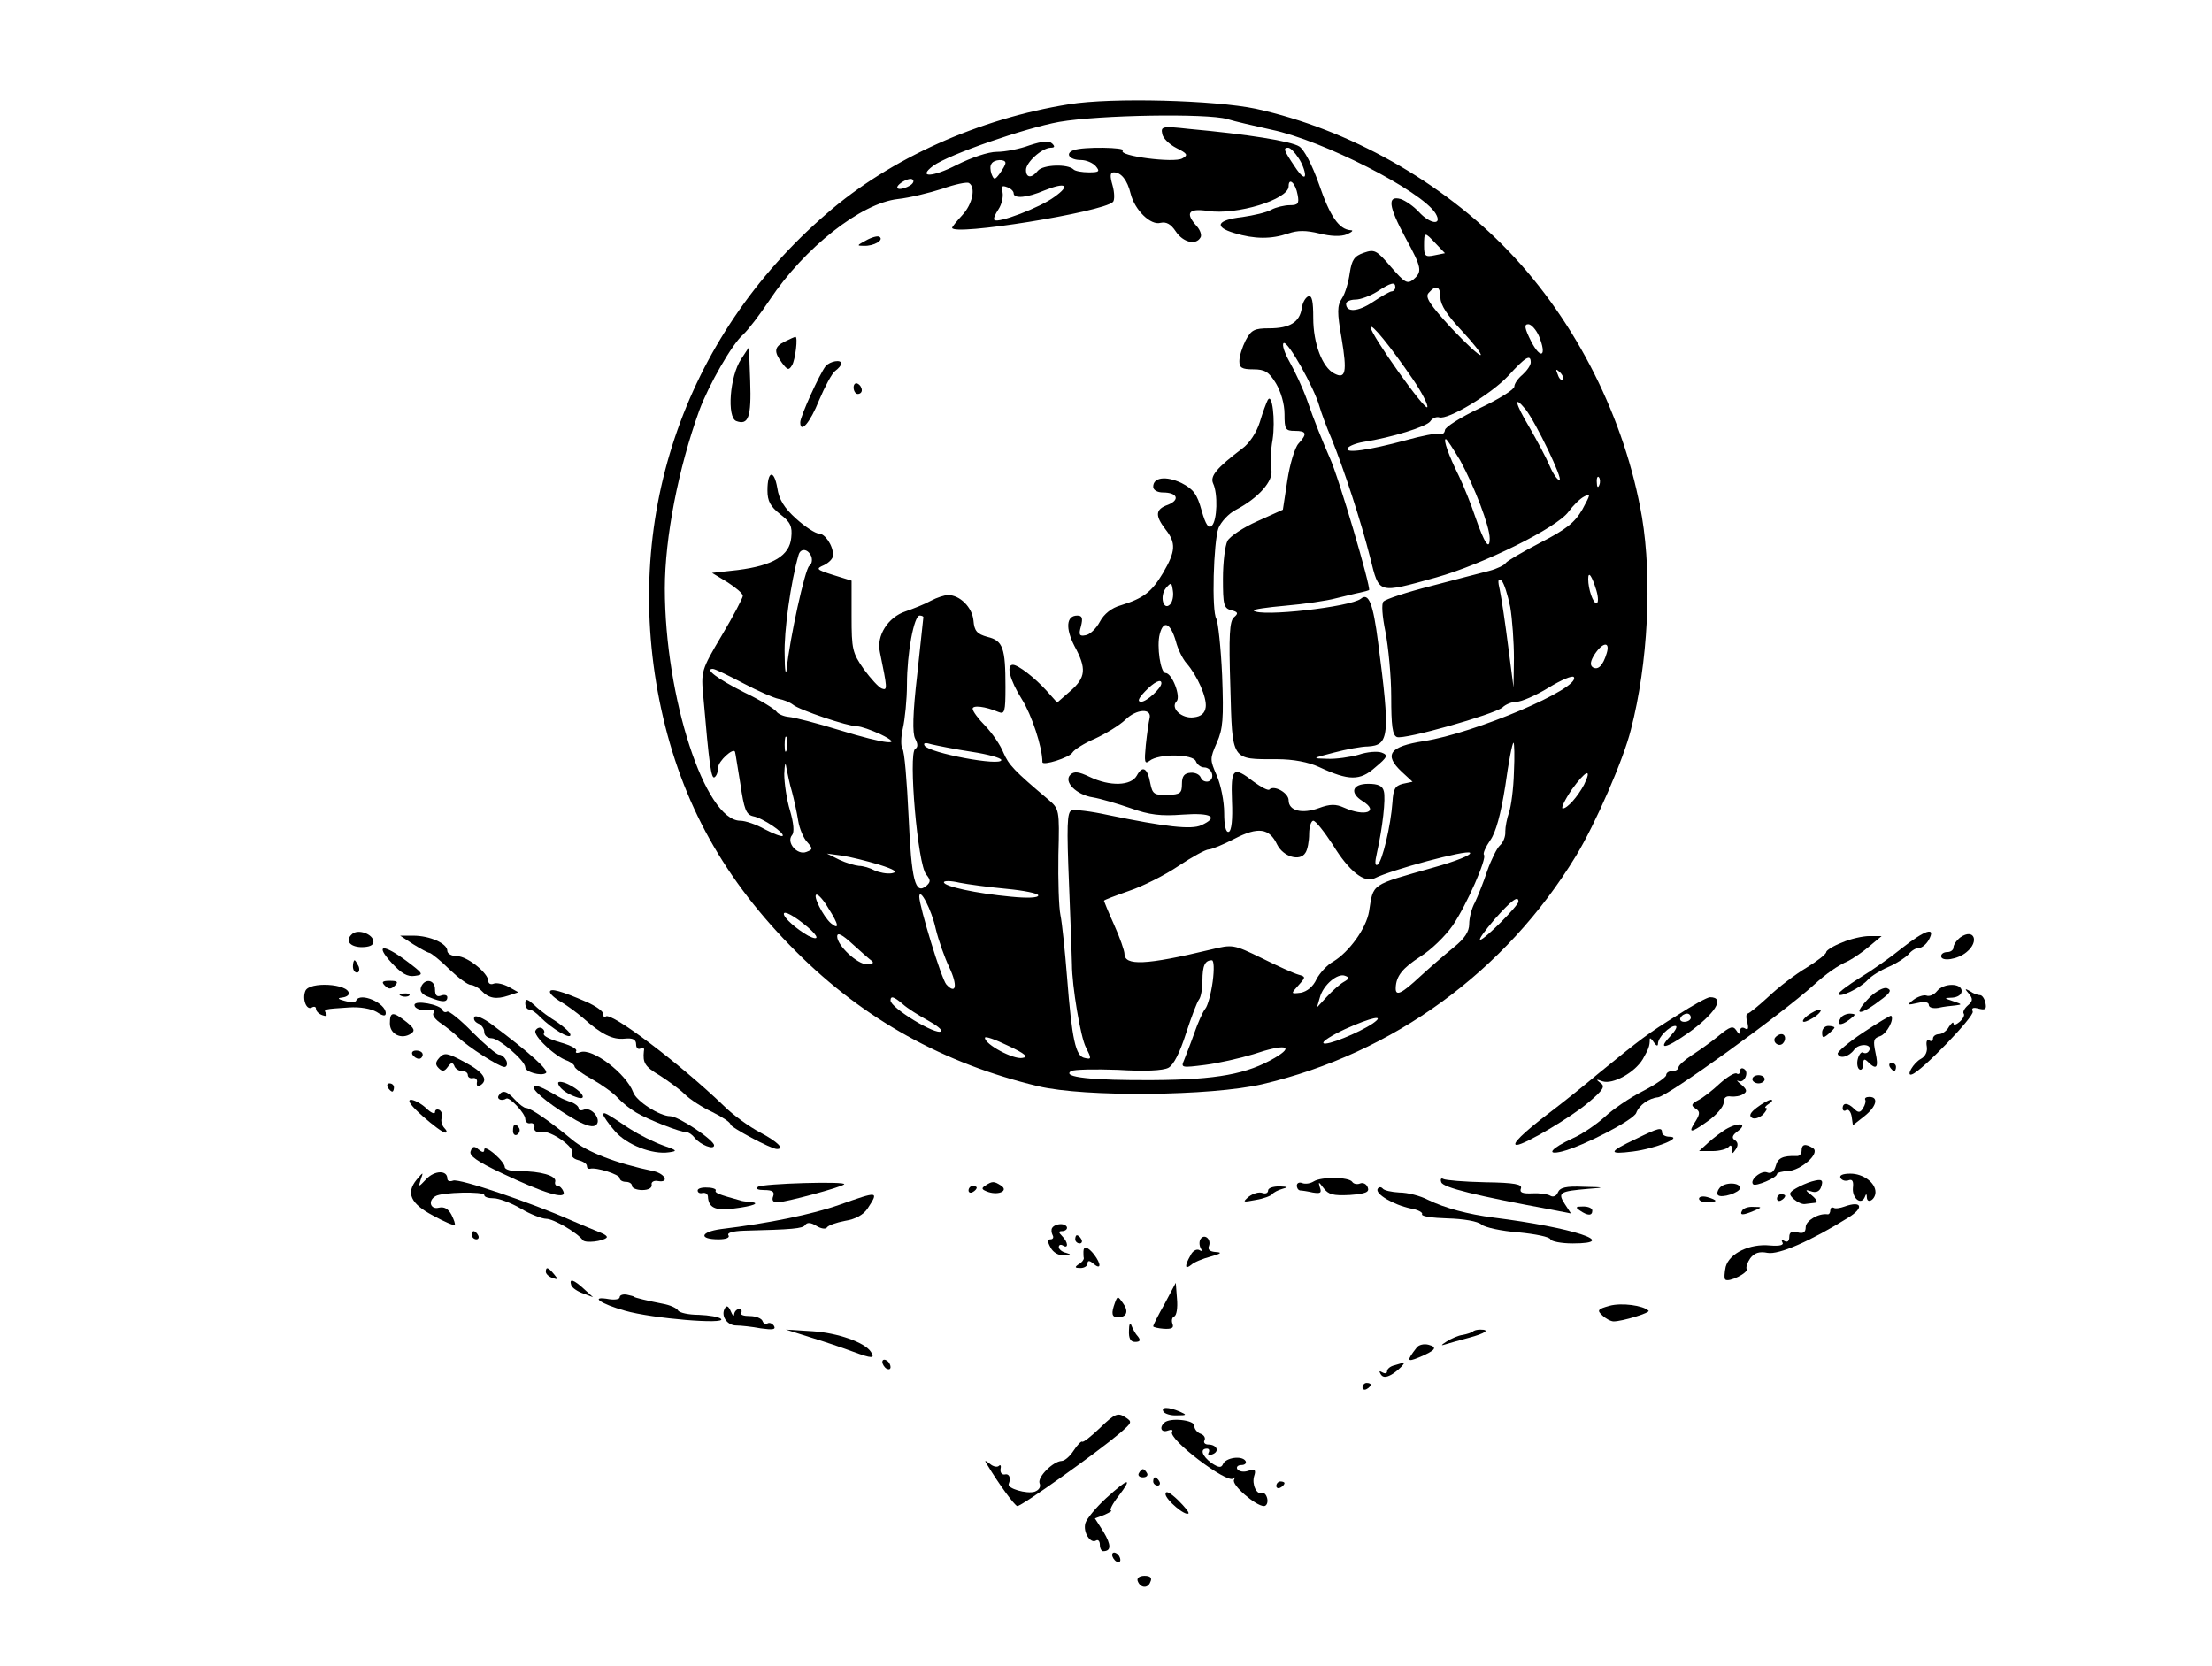 <?xml version="1.0" standalone="no"?>
<!DOCTYPE svg PUBLIC "-//W3C//DTD SVG 20010904//EN"
 "http://www.w3.org/TR/2001/REC-SVG-20010904/DTD/svg10.dtd">
<svg version="1.0" xmlns="http://www.w3.org/2000/svg"
 width="539pt" height="406pt" viewBox="0 0 539 406"
 preserveAspectRatio="xMidYMid meet">

<g transform="translate(0,406) scale(0.1,-0.1)"
fill="#000000" stroke="none">
<path d="M2605 3806 c-219 -35 -436 -132 -590 -266 -352 -303 -502 -753 -404
-1207 50 -230 154 -418 330 -593 164 -164 359 -272 589 -327 114 -27 421 -24
546 5 319 75 593 275 764 556 47 77 116 235 134 308 42 162 52 368 27 518 -41
239 -160 476 -325 648 -163 170 -389 297 -616 347 -100 21 -351 28 -455 11z
m385 -36 c19 -6 68 -17 108 -26 125 -26 366 -149 400 -204 18 -30 -13 -27 -41
4 -12 13 -32 27 -44 31 -33 9 -30 -17 12 -95 40 -73 41 -82 19 -101 -15 -12
-21 -8 -55 31 -35 41 -40 43 -66 34 -23 -8 -29 -17 -34 -49 -3 -22 -11 -50
-19 -62 -12 -18 -12 -34 -1 -97 14 -83 10 -101 -18 -86 -29 15 -51 73 -51 135
0 41 -3 56 -12 53 -7 -3 -14 -15 -16 -29 -5 -34 -29 -49 -79 -49 -37 0 -44 -4
-58 -30 -8 -16 -15 -38 -15 -50 0 -16 6 -20 34 -20 28 0 38 -6 55 -34 12 -20
21 -50 21 -75 0 -37 2 -41 25 -41 29 0 31 -7 9 -31 -9 -10 -21 -50 -27 -89
l-11 -72 -62 -28 c-34 -15 -67 -37 -73 -48 -6 -12 -11 -53 -11 -92 0 -64 2
-72 20 -77 17 -4 18 -8 7 -17 -11 -9 -13 -45 -9 -169 5 -183 1 -177 114 -177
39 0 76 -7 102 -19 73 -34 100 -34 137 -1 30 25 32 30 16 36 -10 4 -36 2 -56
-5 -21 -6 -56 -11 -77 -10 -38 1 -38 1 16 15 30 8 68 15 83 15 52 3 55 25 25
254 -12 94 -23 122 -42 106 -25 -20 -245 -45 -261 -29 -3 3 32 8 77 12 46 4
101 12 123 18 22 5 48 12 59 14 10 2 20 5 22 6 5 6 -74 276 -96 323 -17 39
-38 90 -55 140 -10 28 -29 69 -42 92 -13 23 -20 44 -15 47 10 6 74 -108 87
-154 4 -14 17 -50 30 -80 30 -74 71 -199 94 -290 22 -88 17 -87 161 -47 114
32 294 121 322 160 11 15 28 32 38 37 17 9 16 6 -4 -31 -19 -33 -40 -49 -102
-81 -44 -23 -82 -45 -85 -50 -3 -5 -21 -14 -40 -19 -19 -5 -82 -21 -142 -37
-59 -15 -111 -32 -116 -38 -5 -5 -3 -35 5 -74 7 -36 14 -107 14 -158 0 -70 3
-94 14 -98 18 -7 236 55 257 72 8 8 24 14 35 14 11 0 46 15 77 34 31 19 59 31
62 26 17 -27 -242 -137 -366 -156 -83 -13 -98 -33 -53 -75 l26 -24 -24 -5
c-19 -5 -23 -13 -25 -45 -4 -57 -25 -145 -36 -152 -7 -4 -7 6 -2 28 14 62 22
133 17 151 -3 13 -14 18 -38 18 -39 0 -46 -22 -14 -42 42 -26 6 -39 -45 -16
-20 9 -34 9 -61 -1 -41 -15 -74 -7 -74 19 0 18 -36 38 -47 26 -3 -3 -20 6 -38
19 -50 39 -56 34 -53 -47 2 -44 -1 -73 -8 -75 -7 -2 -11 15 -11 46 0 28 -8 68
-18 91 -17 39 -17 41 0 80 15 34 17 58 13 164 -3 68 -10 130 -14 138 -12 18
-7 188 5 221 6 15 25 36 43 45 55 29 91 70 86 97 -3 13 -2 47 3 74 7 47 -1
116 -12 96 -3 -6 -12 -29 -19 -53 -8 -26 -26 -53 -43 -65 -62 -47 -79 -67 -71
-85 12 -25 10 -90 -3 -103 -8 -8 -15 2 -25 37 -11 40 -20 52 -49 67 -38 18
-69 14 -69 -9 0 -8 10 -14 24 -14 35 0 42 -18 12 -30 -31 -11 -32 -26 -6 -60
26 -33 25 -53 -6 -106 -28 -47 -48 -62 -103 -79 -22 -6 -41 -21 -51 -40 -9
-17 -25 -32 -35 -33 -15 -3 -17 1 -11 22 5 20 3 26 -9 26 -27 0 -29 -31 -7
-74 30 -55 28 -77 -10 -110 l-32 -28 -26 29 c-28 31 -69 63 -82 63 -17 0 -7
-38 22 -84 24 -38 50 -117 50 -153 0 -10 66 11 73 23 4 7 29 23 55 34 26 12
59 32 74 46 27 27 66 29 59 3 -2 -8 -6 -36 -9 -64 -4 -42 -3 -48 9 -39 22 18
106 17 113 -1 3 -8 12 -15 20 -15 19 0 28 -27 11 -34 -7 -2 -16 1 -19 9 -3 8
-14 13 -25 12 -15 -1 -21 -8 -21 -27 0 -23 -4 -26 -35 -27 -32 -1 -37 2 -42
28 -7 38 -19 45 -33 19 -14 -25 -65 -27 -115 -3 -27 13 -38 14 -47 5 -17 -17
15 -49 55 -55 18 -3 59 -15 91 -26 47 -17 75 -20 128 -16 70 5 89 -6 45 -26
-24 -11 -87 -4 -227 25 -41 9 -81 14 -89 11 -11 -4 -12 -37 -6 -183 4 -97 7
-184 7 -192 0 -52 21 -178 34 -202 14 -28 14 -30 -3 -26 -22 4 -31 44 -43 198
-5 63 -12 131 -16 150 -4 19 -6 85 -5 147 3 111 2 112 -25 135 -83 70 -96 84
-109 114 -7 18 -27 47 -44 65 -17 17 -31 36 -31 42 0 9 30 6 63 -8 15 -6 17 0
17 61 0 95 -6 113 -44 122 -25 7 -32 14 -34 40 -3 32 -33 62 -62 62 -8 0 -27
-6 -42 -14 -14 -8 -42 -19 -62 -26 -42 -14 -71 -59 -62 -99 18 -88 19 -94 5
-89 -8 3 -27 24 -44 47 -28 40 -30 49 -30 129 l0 87 -45 14 c-41 13 -43 15
-22 24 12 6 22 16 22 24 0 24 -20 53 -35 53 -8 0 -33 16 -55 36 -29 26 -42 47
-46 75 -8 46 -24 42 -24 -6 0 -26 7 -39 31 -58 25 -19 30 -30 27 -57 -4 -44
-44 -68 -130 -79 l-63 -7 38 -23 c20 -13 37 -27 37 -33 0 -5 -23 -49 -51 -96
-51 -86 -51 -88 -45 -152 14 -163 19 -199 27 -194 5 3 9 14 9 24 0 15 37 49
41 38 1 -2 6 -37 13 -78 9 -62 14 -75 31 -79 23 -4 78 -41 72 -48 -3 -2 -22 5
-43 16 -21 12 -48 21 -60 21 -86 0 -184 302 -184 566 0 124 33 293 84 434 23
62 80 162 107 185 12 11 41 49 65 85 84 126 222 235 312 245 28 3 77 15 108
25 31 11 60 17 65 14 17 -10 9 -51 -16 -78 -14 -15 -25 -29 -25 -31 0 -21 367
38 392 63 4 4 4 22 -1 40 -7 24 -6 32 3 32 18 0 33 -19 41 -52 10 -40 49 -78
73 -71 14 3 25 -3 37 -21 18 -27 49 -34 60 -15 4 5 0 18 -9 28 -29 32 -20 44
27 37 70 -11 197 28 197 60 0 23 17 8 22 -21 4 -21 1 -25 -19 -25 -13 0 -34
-5 -45 -11 -12 -7 -44 -14 -71 -18 -62 -7 -70 -24 -19 -39 49 -15 90 -15 131
-1 23 8 43 8 76 0 28 -7 52 -8 67 -2 13 6 17 10 9 10 -28 2 -50 33 -77 112
-17 48 -36 84 -48 92 -20 13 -127 30 -270 43 -63 7 -68 6 -64 -12 1 -10 17
-26 35 -35 26 -13 29 -17 14 -25 -19 -12 -158 6 -145 19 9 8 -97 10 -120 1
-22 -8 -10 -24 18 -24 13 0 29 -7 36 -15 11 -13 8 -15 -17 -15 -16 0 -33 3
-37 7 -14 14 -74 12 -87 -3 -15 -19 -29 -18 -29 2 0 18 38 53 60 54 10 0 11 3
4 10 -8 8 -24 6 -55 -4 -24 -9 -60 -16 -80 -16 -21 0 -62 -14 -98 -32 -58 -30
-97 -32 -57 -2 39 28 224 92 307 107 99 17 359 21 409 7z m174 -95 c9 -13 16
-32 16 -41 0 -10 -10 -3 -25 20 -27 40 -29 46 -16 46 5 0 16 -11 25 -25z
m-714 -12 c0 -5 -7 -16 -14 -26 -12 -16 -14 -16 -20 -1 -3 9 -4 20 0 25 6 11
34 12 34 2z m-231 -54 c-24 -15 -45 -11 -24 5 11 8 24 12 28 9 5 -3 3 -9 -4
-14z m251 -20 c0 -14 33 -11 75 7 52 21 65 13 24 -16 -35 -26 -138 -65 -146
-56 -3 3 2 14 10 26 8 12 12 30 10 41 -4 15 -2 18 11 13 9 -3 16 -10 16 -15z
m1029 -123 l22 -23 -25 -5 c-23 -5 -26 -2 -26 23 0 35 1 35 29 5z m-99 -106
c0 -5 -4 -10 -9 -10 -4 0 -25 -12 -46 -26 -36 -24 -65 -26 -65 -4 0 5 10 10
23 10 12 0 36 9 52 19 35 23 45 25 45 11z m110 -26 c0 -17 17 -43 52 -80 28
-30 49 -57 46 -59 -3 -3 -35 27 -72 66 -52 57 -64 75 -55 85 18 21 29 17 29
-12z m-68 -197 c22 -32 38 -63 36 -69 -4 -12 -138 177 -138 194 0 13 48 -46
102 -125z m308 104 c20 -49 5 -59 -19 -13 -16 32 -18 42 -7 42 7 0 19 -13 26
-29z m-20 -64 c0 -7 -9 -20 -20 -30 -11 -9 -20 -22 -20 -29 0 -7 -38 -31 -85
-53 -46 -22 -84 -46 -84 -53 -1 -8 -7 -12 -13 -9 -7 2 -44 -5 -83 -16 -89 -24
-150 -33 -141 -19 3 5 20 12 38 15 70 11 153 37 163 50 5 8 15 12 22 10 21 -7
127 57 168 101 42 46 55 54 55 33z m78 -42 c-3 -3 -9 2 -12 12 -6 14 -5 15 5
6 7 -7 10 -15 7 -18z m-91 -72 c26 -33 93 -173 83 -173 -5 0 -16 16 -24 35 -8
19 -31 62 -50 95 -34 57 -39 79 -9 43z m-159 -125 c35 -64 72 -161 72 -190 0
-31 -13 -12 -35 52 -10 30 -28 75 -40 100 -25 50 -39 90 -32 90 3 0 18 -24 35
-52z m339 -60 c-3 -8 -6 -5 -6 6 -1 11 2 17 5 13 3 -3 4 -12 1 -19z m-1920
-174 c3 -9 1 -19 -5 -23 -10 -6 -48 -178 -55 -251 -2 -19 -5 -4 -5 35 -2 56
15 178 34 243 5 17 23 15 31 -4z m1913 -83 c5 -17 5 -31 0 -31 -8 0 -20 34
-20 59 0 21 9 8 20 -28z m-210 -40 c5 -30 9 -86 9 -125 l-1 -71 -13 100 c-7
55 -16 116 -20 135 -6 26 -5 32 4 25 6 -6 15 -35 21 -64z m-829 6 c-16 -16
-26 20 -10 40 13 15 14 14 17 -7 2 -12 -1 -27 -7 -33z m-601 -31 c0 -2 -7 -65
-15 -140 -11 -95 -12 -143 -5 -156 7 -13 7 -21 0 -25 -17 -11 6 -283 27 -306
11 -14 11 -18 0 -28 -27 -22 -36 13 -43 169 -4 85 -10 160 -15 165 -4 6 -4 29
1 50 5 22 10 70 10 107 0 76 17 168 31 168 5 0 9 -2 9 -4z m615 -58 c5 -20 17
-44 26 -54 27 -31 50 -84 47 -107 -2 -15 -11 -23 -29 -25 -30 -4 -58 23 -42
39 11 11 -11 69 -27 69 -12 0 -22 65 -14 95 9 35 26 27 39 -17z m1050 -30 c-9
-30 -21 -42 -34 -34 -7 5 -6 15 5 32 20 30 38 31 29 2z m-2104 -73 c36 -19 75
-36 86 -38 12 -2 27 -8 35 -14 15 -13 134 -53 157 -53 9 0 34 -9 56 -19 62
-30 14 -25 -100 10 -55 17 -110 31 -123 32 -12 1 -26 7 -30 13 -4 6 -39 28
-79 47 -65 33 -97 57 -76 57 5 0 38 -16 74 -35z m1019 0 c0 -12 -36 -45 -49
-45 -10 0 -8 7 9 25 22 23 40 32 40 20z m-913 -162 c-3 -10 -5 -4 -5 12 0 17
2 24 5 18 2 -7 2 -21 0 -30z m451 -5 c39 -6 72 -15 72 -20 0 -16 -176 17 -187
35 -4 7 2 8 18 3 13 -3 57 -12 97 -18z m1321 -50 c-1 -40 -7 -84 -12 -98 -5
-14 -9 -35 -9 -46 1 -12 -5 -27 -13 -34 -7 -6 -21 -34 -31 -62 -9 -28 -23 -62
-30 -77 -8 -14 -14 -38 -14 -53 0 -18 -11 -35 -37 -56 -21 -17 -58 -49 -82
-71 -46 -43 -61 -50 -60 -28 1 29 17 48 60 76 26 16 61 50 79 76 34 50 84 164
76 172 -3 3 4 19 15 35 14 19 26 64 37 133 8 58 17 105 20 105 2 0 3 -33 1
-72z m-1759 -48 c5 -19 12 -51 15 -70 3 -19 13 -43 22 -52 14 -16 14 -18 -2
-24 -22 -9 -50 23 -35 41 6 7 4 29 -5 60 -8 26 -14 67 -14 89 1 24 3 31 5 16
3 -14 8 -41 14 -60z m1930 18 c-16 -30 -41 -58 -52 -58 -5 0 5 21 22 46 33 46
51 55 30 12z m-612 -147 c39 -64 77 -94 102 -81 39 20 224 70 232 62 5 -5 -35
-21 -89 -36 -155 -44 -146 -38 -157 -107 -7 -42 -49 -99 -87 -122 -15 -8 -33
-28 -41 -43 -8 -18 -23 -30 -38 -33 -25 -3 -25 -3 -6 18 18 20 18 21 0 26 -11
3 -51 21 -89 40 -70 34 -71 34 -125 21 -158 -38 -210 -40 -210 -10 0 7 -11 39
-25 70 -14 31 -25 58 -25 59 0 2 27 12 61 24 33 11 87 38 121 61 33 22 66 40
73 40 7 0 36 12 63 26 58 30 85 26 104 -14 15 -30 56 -42 69 -20 5 7 9 28 9
46 0 17 5 32 10 32 6 0 27 -27 48 -59z m-1106 -48 c38 -12 47 -18 31 -21 -12
-2 -31 2 -42 7 -11 6 -28 11 -38 11 -10 1 -31 7 -48 15 l-30 15 37 -5 c20 -3
60 -13 90 -22z m311 -59 c42 -4 77 -11 77 -16 0 -6 -27 -7 -67 -3 -85 8 -163
25 -163 35 0 4 17 4 38 -1 20 -4 72 -11 115 -15z m-434 -48 c25 -39 27 -53 6
-36 -19 16 -46 70 -35 70 5 0 18 -15 29 -34z m261 -49 c7 -29 22 -71 33 -94
21 -44 17 -68 -7 -42 -12 13 -66 191 -66 214 1 24 30 -32 40 -78z m1420 66 c0
-10 -83 -93 -93 -93 -5 0 11 22 35 50 41 46 58 59 58 43z m-1732 -62 c28 -24
29 -35 1 -21 -28 16 -59 43 -59 53 0 9 26 -5 58 -32z m157 -83 c5 -5 0 -8 -12
-8 -24 0 -73 46 -73 68 0 11 12 5 38 -19 20 -18 41 -37 47 -41z m830 -50 c-4
-29 -12 -59 -18 -66 -6 -7 -18 -34 -27 -60 -9 -26 -21 -55 -25 -66 -8 -18 -5
-18 51 -11 32 4 85 16 118 26 77 26 103 21 52 -9 -67 -39 -140 -53 -296 -54
-148 -1 -224 7 -200 22 7 4 58 5 114 3 65 -4 110 -2 123 5 13 7 28 37 43 84
13 40 27 77 32 83 4 5 8 25 8 45 0 37 6 50 23 50 5 0 6 -22 2 -52z m319 -1
c-9 -5 -28 -22 -41 -36 l-24 -26 7 24 c8 31 44 61 62 53 11 -4 10 -7 -4 -15z
m-1074 -54 c11 -10 38 -27 60 -39 22 -12 37 -24 33 -27 -11 -11 -123 57 -123
75 0 12 8 10 30 -9z m1145 -47 c-34 -23 -113 -55 -120 -48 -4 4 20 19 52 34
64 29 101 37 68 14z m-854 -84 c-22 -4 -91 33 -91 49 0 5 25 -4 56 -19 43 -20
51 -28 35 -30z"/>
<path d="M2110 3474 c-22 -12 -23 -13 -5 -13 24 -1 50 14 38 22 -4 3 -19 -1
-33 -9z"/>
<path d="M1913 3228 c-27 -13 -28 -25 -7 -53 13 -17 16 -18 24 -5 8 13 15 71
8 69 -2 0 -13 -5 -25 -11z"/>
<path d="M1806 3185 c-28 -42 -35 -142 -12 -151 30 -11 37 10 34 97 l-3 83
-19 -29z"/>
<path d="M2012 3168 c-15 -19 -62 -123 -62 -137 0 -29 24 -1 46 54 14 33 31
65 39 71 8 6 15 14 15 18 0 11 -27 6 -38 -6z"/>
<path d="M2080 3116 c0 -9 5 -16 10 -16 6 0 10 4 10 9 0 6 -4 13 -10 16 -5 3
-10 -1 -10 -9z"/>
<path d="M857 1783 c-16 -15 -5 -30 23 -31 19 0 30 4 30 13 0 19 -39 33 -53
18z"/>
<path d="M4635 1750 c-27 -22 -74 -55 -102 -72 -29 -18 -53 -36 -53 -40 0 -11
53 14 71 34 9 10 32 24 51 32 19 8 40 22 48 30 7 9 18 16 26 16 7 0 18 9 24
20 18 33 -9 24 -65 -20z"/>
<path d="M4777 1776 c-9 -7 -17 -18 -17 -25 0 -6 -7 -11 -15 -11 -8 0 -15 -4
-15 -10 0 -14 41 -8 62 10 32 26 18 59 -15 36z"/>
<path d="M1007 1759 c18 -11 36 -21 40 -21 4 -1 26 -18 48 -40 22 -21 45 -38
52 -38 6 0 18 -6 26 -14 18 -19 36 -22 66 -12 l24 8 -23 13 c-13 7 -30 11 -37
8 -7 -3 -13 0 -13 6 0 20 -52 61 -76 61 -13 0 -24 6 -24 13 0 18 -43 37 -83
37 l-32 0 32 -21z"/>
<path d="M4488 1763 c-21 -8 -38 -19 -38 -23 0 -5 -22 -22 -48 -38 -27 -16
-69 -48 -93 -71 -24 -22 -47 -41 -51 -41 -3 0 -4 -10 0 -22 3 -14 2 -19 -6
-14 -7 4 -12 1 -12 -6 0 -10 -3 -9 -9 1 -8 12 -15 10 -43 -13 -18 -15 -48 -36
-65 -47 -18 -12 -33 -25 -33 -30 0 -5 -7 -9 -15 -9 -8 0 -15 -4 -15 -10 0 -5
-26 -23 -57 -39 -32 -16 -74 -45 -93 -63 -20 -18 -55 -42 -78 -52 -52 -24 -67
-42 -26 -32 52 13 175 77 181 94 7 19 31 36 53 38 23 2 302 203 381 275 30 27
55 45 84 58 11 6 34 21 50 35 l30 25 -30 0 c-16 0 -47 -7 -67 -16z"/>
<path d="M954 1714 c24 -26 39 -35 57 -32 22 3 21 5 -20 36 -58 43 -78 41 -37
-4z"/>
<path d="M860 1705 c0 -8 4 -15 10 -15 5 0 7 7 4 15 -4 8 -8 15 -10 15 -2 0
-4 -7 -4 -15z"/>
<path d="M938 1658 c9 -9 15 -9 24 0 9 9 7 12 -12 12 -19 0 -21 -3 -12 -12z"/>
<path d="M1026 1655 c-4 -11 3 -19 20 -25 32 -13 44 -13 44 0 0 5 -7 7 -15 4
-10 -4 -15 0 -15 15 0 24 -25 28 -34 6z"/>
<path d="M744 1645 c-8 -20 3 -48 16 -40 5 3 10 2 10 -3 0 -6 7 -13 16 -16 8
-3 12 -2 9 4 -7 11 -7 11 55 15 27 2 54 -3 68 -11 15 -10 22 -11 22 -3 0 25
-63 52 -72 31 -1 -5 -14 -5 -28 -1 -16 4 -19 7 -7 8 9 1 17 5 17 10 0 24 -97
30 -106 6z"/>
<path d="M4557 1631 c-47 -48 -27 -49 32 -3 18 14 20 20 9 24 -7 3 -26 -7 -41
-21z"/>
<path d="M4720 1645 c-7 -9 -19 -14 -26 -11 -6 2 -20 -2 -31 -10 -17 -13 -16
-14 10 -8 17 4 27 2 27 -5 0 -6 10 -9 23 -7 12 3 31 5 42 6 17 2 16 3 -5 10
-24 8 -24 8 -2 9 12 1 22 7 22 16 0 20 -44 20 -60 0z"/>
<path d="M1340 1643 c0 -5 12 -16 28 -25 15 -9 38 -26 52 -38 46 -41 73 -54
102 -51 20 2 28 -2 28 -14 0 -9 5 -13 11 -10 6 4 10 1 8 -6 -3 -29 2 -38 39
-60 20 -13 48 -33 60 -45 13 -13 44 -33 68 -44 24 -12 44 -25 44 -30 0 -7 99
-60 113 -60 20 0 1 18 -40 40 -27 14 -67 43 -89 65 -106 102 -275 230 -288
218 -3 -4 -6 -1 -6 6 0 7 -19 20 -42 30 -60 26 -88 34 -88 24z"/>
<path d="M4798 1638 c10 -12 9 -18 -3 -28 -8 -7 -13 -16 -10 -20 3 -4 -2 -13
-10 -20 -8 -7 -15 -9 -15 -4 0 5 -5 1 -11 -8 -5 -10 -17 -18 -24 -18 -8 0 -15
-5 -15 -11 0 -5 -4 -8 -9 -4 -6 3 -8 -4 -6 -15 2 -12 -3 -24 -14 -30 -19 -10
-38 -44 -22 -38 24 8 152 141 148 153 -4 9 1 11 15 7 16 -4 19 -1 16 14 -2 10
-8 19 -13 19 -6 0 -17 4 -25 10 -13 7 -13 6 -2 -7z"/>
<path d="M978 1633 c7 -3 16 -2 19 1 4 3 -2 6 -13 5 -11 0 -14 -3 -6 -6z"/>
<path d="M1280 1615 c0 -8 4 -15 10 -15 5 0 17 -8 27 -19 27 -27 73 -55 73
-43 0 6 -15 19 -32 31 -18 11 -43 29 -55 41 -18 16 -23 18 -23 5z"/>
<path d="M4087 1586 c-71 -44 -88 -57 -191 -141 -33 -28 -88 -72 -121 -97 -63
-48 -94 -78 -79 -78 20 1 133 68 174 103 37 31 42 40 30 48 -12 9 -11 10 5 4
25 -8 78 21 98 54 14 25 17 31 17 49 0 4 5 0 10 -8 6 -9 10 -10 10 -3 0 15 28
43 42 43 7 0 1 -11 -12 -25 -32 -34 -12 -31 41 6 68 48 94 89 56 89 -7 0 -43
-20 -80 -44z m33 -6 c0 -5 -7 -10 -16 -10 -8 0 -12 5 -9 10 3 6 10 10 16 10 5
0 9 -4 9 -10z"/>
<path d="M1010 1611 c0 -10 21 -16 43 -12 5 1 6 -3 3 -8 -3 -5 5 -16 19 -25
13 -9 32 -24 42 -34 23 -23 100 -72 112 -72 6 0 8 7 5 15 -4 8 -11 15 -18 15
-6 0 -35 25 -65 55 -29 30 -57 52 -61 50 -5 -3 -10 -1 -12 4 -5 13 -68 25 -68
12z"/>
<path d="M4404 1585 c-10 -8 -14 -15 -8 -15 5 0 19 7 30 15 10 8 14 15 8 15
-5 0 -19 -7 -30 -15z"/>
<path d="M950 1566 c0 -26 28 -40 51 -25 11 7 9 13 -11 29 -33 26 -40 25 -40
-4z"/>
<path d="M1156 1582 c-3 -6 1 -12 9 -16 8 -3 15 -12 15 -21 0 -8 8 -15 18 -15
18 0 82 -55 82 -71 0 -11 38 -22 50 -14 9 6 -37 48 -132 119 -20 15 -39 23
-42 18z"/>
<path d="M4485 1579 c-11 -17 0 -20 21 -4 17 13 17 14 2 15 -9 0 -20 -5 -23
-11z"/>
<path d="M4540 1544 c-36 -24 -64 -48 -62 -52 4 -13 27 -8 40 10 12 17 47 14
36 -3 -3 -5 -9 -7 -14 -4 -4 3 -10 -4 -13 -15 -3 -11 -1 -23 4 -26 5 -3 9 3 9
12 0 14 3 15 12 6 21 -21 26 -13 18 23 -6 29 -5 35 11 40 16 5 36 42 27 50 -1
1 -32 -17 -68 -41z"/>
<path d="M1305 1549 c-8 -11 47 -64 78 -74 9 -4 17 -10 17 -14 0 -4 19 -18 43
-31 23 -13 51 -33 62 -45 11 -12 31 -28 45 -36 28 -17 110 -49 123 -48 5 0 14
-6 20 -14 14 -17 47 -30 47 -18 0 13 -87 71 -107 71 -25 0 -82 36 -90 58 -17
46 -100 109 -129 98 -8 -3 -13 -2 -10 3 3 5 -14 14 -39 21 -25 7 -42 16 -40
21 3 4 1 10 -4 13 -5 4 -13 1 -16 -5z"/>
<path d="M4440 1544 c0 -14 3 -14 15 -4 8 7 15 14 15 16 0 2 -7 4 -15 4 -8 0
-15 -7 -15 -16z"/>
<path d="M4325 1531 c-6 -11 9 -23 19 -14 9 9 7 23 -3 23 -6 0 -12 -4 -16 -9z"/>
<path d="M1005 1490 c3 -5 10 -10 16 -10 5 0 9 5 9 10 0 6 -7 10 -16 10 -8 0
-12 -4 -9 -10z"/>
<path d="M1071 1483 c-10 -11 -11 -17 -2 -26 9 -9 14 -8 22 3 8 11 12 12 16 3
2 -7 11 -13 19 -13 8 0 14 -4 14 -10 0 -5 6 -9 13 -7 6 1 11 -4 9 -11 -1 -8 2
-11 8 -7 21 13 9 32 -38 57 -41 22 -49 24 -61 11z"/>
<path d="M4605 1460 c3 -5 8 -10 11 -10 2 0 4 5 4 10 0 6 -5 10 -11 10 -5 0
-7 -4 -4 -10z"/>
<path d="M4240 1450 c0 -6 -4 -9 -8 -6 -5 3 -23 -8 -41 -24 -18 -17 -41 -35
-53 -41 -17 -9 -18 -13 -7 -20 11 -7 12 -12 2 -29 -21 -32 -15 -33 27 -3 22
15 40 36 40 46 0 12 6 17 18 15 9 -1 23 1 30 6 10 6 9 11 -5 23 -10 8 -13 12
-7 9 14 -7 27 21 14 29 -6 4 -10 1 -10 -5z"/>
<path d="M4270 1430 c0 -5 7 -10 15 -10 8 0 15 5 15 10 0 6 -7 10 -15 10 -8 0
-15 -4 -15 -10z"/>
<path d="M1360 1421 c0 -10 19 -26 43 -34 29 -11 19 11 -13 28 -16 9 -30 11
-30 6z"/>
<path d="M945 1410 c3 -5 8 -10 11 -10 2 0 4 5 4 10 0 6 -5 10 -11 10 -5 0 -7
-4 -4 -10z"/>
<path d="M1300 1411 c0 -12 51 -51 104 -81 26 -14 42 -18 49 -11 13 13 -11 44
-30 37 -7 -3 -13 -2 -13 3 0 5 -8 11 -17 15 -10 3 -25 9 -33 14 -42 25 -60 31
-60 23z"/>
<path d="M1215 1390 c-5 -9 8 -14 19 -7 8 4 46 -36 46 -50 0 -7 6 -12 13 -10
6 1 11 -4 9 -11 -1 -8 5 -12 17 -10 23 4 84 -39 75 -53 -3 -6 3 -13 15 -16 12
-3 21 -9 21 -14 0 -5 3 -8 8 -7 15 4 72 -14 72 -23 0 -5 7 -9 15 -9 8 0 15 -4
15 -10 0 -5 11 -10 25 -10 15 0 24 5 23 13 -2 6 5 11 15 9 28 -5 19 17 -10 24
-92 19 -163 47 -198 76 -54 45 -102 78 -113 78 -5 0 -17 9 -27 20 -20 22 -31
25 -40 10z"/>
<path d="M4545 1380 c2 -3 0 -12 -5 -20 -7 -12 -12 -12 -22 -2 -15 15 -28 16
-28 1 0 -5 4 -8 9 -4 5 3 11 -4 13 -16 l3 -21 28 22 c29 23 36 47 12 47 -8 0
-12 -3 -10 -7z"/>
<path d="M1030 1340 c25 -22 49 -40 55 -40 5 0 4 5 -2 11 -6 6 -9 17 -7 24 3
7 1 16 -5 20 -6 3 -11 1 -11 -5 0 -6 -10 -2 -22 10 -12 11 -29 20 -37 20 -10
-1 2 -16 29 -40z"/>
<path d="M4281 1361 c-16 -12 -20 -20 -12 -25 6 -4 18 0 27 8 8 9 12 16 7 16
-4 0 -1 5 7 10 8 5 11 10 5 10 -5 0 -21 -9 -34 -19z"/>
<path d="M1470 1343 c1 -4 13 -22 28 -39 29 -34 92 -58 132 -52 22 3 20 5 -15
17 -22 8 -58 26 -80 40 -60 40 -65 43 -65 34z"/>
<path d="M1250 1304 c0 -8 5 -12 10 -9 6 4 8 11 5 16 -9 14 -15 11 -15 -7z"/>
<path d="M4205 1308 c-11 -7 -30 -21 -42 -32 l-23 -21 33 0 c17 0 35 5 39 10
5 6 8 4 8 -5 0 -13 1 -13 10 0 6 9 5 17 -3 22 -8 5 -6 12 8 22 25 19 1 22 -30
4z"/>
<path d="M3987 1285 c-68 -32 -70 -39 -8 -31 55 7 124 35 89 36 -10 0 -18 5
-18 10 0 14 -8 12 -63 -15z"/>
<path d="M1147 1255 c-5 -11 15 -25 76 -54 101 -48 158 -66 150 -45 -3 8 -9
14 -14 14 -5 0 -8 5 -6 11 3 14 -36 25 -86 25 -20 -1 -37 4 -37 10 0 6 -11 20
-25 32 -14 12 -25 17 -25 11 0 -8 -4 -8 -14 0 -10 9 -15 8 -19 -4z"/>
<path d="M4390 1256 c0 -8 -6 -14 -12 -13 -34 1 -46 -5 -51 -24 -4 -14 -11
-20 -21 -16 -14 6 -44 -19 -34 -29 6 -6 58 16 58 25 0 3 12 7 26 7 33 2 80 44
62 56 -19 12 -28 10 -28 -6z"/>
<path d="M1039 1187 c-19 -20 -20 -21 -14 -2 7 20 7 20 -10 0 -26 -32 -15 -58
40 -87 27 -15 51 -25 53 -23 2 2 -2 13 -8 25 -8 15 -18 20 -31 17 -20 -5 -27
17 -8 28 15 10 119 12 119 3 0 -5 10 -8 23 -8 12 0 42 -11 66 -25 23 -14 52
-25 62 -25 18 0 76 -34 89 -52 6 -8 49 -3 58 6 3 3 -4 8 -14 12 -10 4 -44 18
-74 31 -95 42 -271 102 -286 96 -8 -3 -14 -1 -14 5 0 21 -31 20 -51 -1z"/>
<path d="M4485 1189 c4 -6 13 -8 20 -5 9 3 12 -3 10 -19 -2 -25 20 -43 29 -22
3 9 5 8 5 -1 1 -17 21 -5 21 13 0 23 -30 45 -61 45 -19 0 -28 -4 -24 -11z"/>
<path d="M3201 1181 c-8 -5 -20 -7 -28 -4 -7 3 -13 0 -13 -6 0 -6 3 -11 8 -12
4 0 18 -2 31 -5 19 -3 22 -1 17 13 -4 14 -3 14 9 -2 12 -16 23 -19 64 -17 39
3 48 7 44 18 -3 9 -12 13 -19 10 -7 -3 -16 -1 -19 4 -8 12 -75 13 -94 1z"/>
<path d="M3512 1179 c4 -13 86 -33 270 -67 l46 -9 -15 23 c-18 28 -13 31 57
37 42 3 41 4 -11 5 -44 2 -58 -2 -63 -14 -3 -8 -11 -12 -18 -8 -6 4 -26 7 -44
6 -24 -1 -32 2 -28 12 4 10 -15 14 -87 15 -51 1 -97 5 -102 8 -5 3 -8 0 -5 -8z"/>
<path d="M4415 1181 c-11 -3 -29 -11 -39 -17 -17 -10 -18 -14 -5 -26 8 -7 20
-13 27 -12 6 1 18 2 25 3 7 1 4 8 -8 18 -17 13 -17 15 -2 10 11 -4 20 -1 24 9
7 19 3 22 -22 15z"/>
<path d="M1847 1168 c-7 -5 0 -8 15 -8 20 0 26 -4 22 -15 -4 -10 0 -15 10 -15
19 0 157 37 163 44 8 8 -198 2 -210 -6z"/>
<path d="M2401 1171 c-11 -7 -9 -10 8 -16 26 -8 49 4 30 16 -17 11 -21 11 -38
0z"/>
<path d="M4190 1165 c-5 -6 -7 -14 -4 -17 8 -9 54 6 54 17 0 14 -38 15 -50 0z"/>
<path d="M1700 1159 c0 -5 5 -8 12 -6 7 1 12 -2 13 -8 1 -28 18 -36 63 -30 49
6 67 14 39 16 -9 1 -20 2 -24 4 -51 14 -62 18 -59 24 2 3 -7 7 -20 7 -13 1
-24 -2 -24 -7z"/>
<path d="M2360 1159 c0 -5 5 -7 10 -4 6 3 10 8 10 11 0 2 -4 4 -10 4 -5 0 -10
-5 -10 -11z"/>
<path d="M3090 1159 c0 -6 -6 -9 -14 -6 -8 3 -22 -1 -33 -9 -16 -14 -15 -14
17 -8 19 3 37 10 40 14 3 4 14 10 25 13 15 4 14 5 -7 6 -16 0 -28 -4 -28 -10z"/>
<path d="M3357 1163 c-7 -12 38 -39 81 -48 18 -3 30 -10 27 -14 -2 -5 26 -9
62 -10 39 -1 74 -7 83 -15 8 -7 49 -16 90 -19 41 -4 76 -11 78 -17 2 -5 26
-10 54 -10 119 0 -1 39 -193 63 -62 8 -118 23 -159 43 -19 10 -50 18 -70 18
-19 1 -38 5 -41 10 -4 4 -9 4 -12 -1z"/>
<path d="M2045 1124 c-65 -23 -172 -45 -288 -59 -51 -7 -55 -25 -6 -25 18 0
28 4 24 10 -4 6 11 10 37 11 119 3 144 5 150 14 5 7 14 6 27 -2 11 -7 23 -9
26 -4 3 5 23 12 44 16 26 4 45 15 55 30 28 43 27 43 -69 9z"/>
<path d="M4140 1139 c0 -5 9 -9 20 -9 11 0 20 2 20 4 0 2 -9 6 -20 9 -11 3
-20 1 -20 -4z"/>
<path d="M4330 1139 c0 -5 5 -7 10 -4 6 3 10 8 10 11 0 2 -4 4 -10 4 -5 0 -10
-5 -10 -11z"/>
<path d="M4495 1120 c-11 -4 -23 -6 -27 -3 -5 2 -8 -1 -8 -6 0 -6 -3 -11 -7
-10 -22 3 -53 -16 -53 -31 0 -13 -6 -17 -20 -13 -14 4 -20 0 -20 -11 0 -11 -5
-14 -12 -10 -6 4 -8 3 -5 -3 5 -7 -6 -10 -30 -8 -49 5 -99 -19 -108 -52 -3
-14 -4 -28 -1 -31 8 -8 58 17 52 26 -2 4 2 16 9 26 10 13 22 17 42 13 27 -5
104 28 197 86 39 24 33 42 -9 27z"/>
<path d="M3850 1110 c19 -13 30 -13 30 0 0 6 -10 10 -22 10 -19 0 -20 -2 -8
-10z"/>
<path d="M4245 1110 c-7 -12 2 -12 30 0 19 8 19 9 -2 9 -12 1 -25 -3 -28 -9z"/>
<path d="M2564 1068 c-3 -4 -2 -12 1 -18 3 -5 1 -10 -5 -10 -8 0 -8 -6 0 -20
6 -12 20 -20 33 -19 17 1 18 2 5 6 -10 2 -18 9 -18 14 0 6 5 7 10 4 14 -9 13
8 -2 23 -9 9 -9 12 0 12 7 0 12 4 12 8 0 5 -7 9 -15 9 -9 0 -18 -4 -21 -9z"/>
<path d="M1150 1050 c0 -5 5 -10 11 -10 5 0 7 5 4 10 -3 6 -8 10 -11 10 -2 0
-4 -4 -4 -10z"/>
<path d="M2620 1040 c0 -5 5 -10 11 -10 5 0 7 5 4 10 -3 6 -8 10 -11 10 -2 0
-4 -4 -4 -10z"/>
<path d="M2925 1040 c-3 -5 -3 -15 1 -22 4 -7 3 -8 -4 -4 -6 3 -16 -2 -21 -13
-15 -26 -14 -36 2 -23 6 6 28 15 47 20 25 7 29 10 13 11 -15 1 -21 6 -17 15 6
17 -12 31 -21 16z"/>
<path d="M2640 1010 c0 -5 0 -13 1 -16 0 -4 -5 -11 -13 -15 -10 -7 -9 -9 5 -9
9 0 17 5 17 11 0 8 5 8 15 -1 18 -15 19 -1 1 23 -15 19 -26 22 -26 7z"/>
<path d="M1330 961 c0 -5 7 -12 16 -15 14 -5 15 -4 4 9 -14 17 -20 19 -20 6z"/>
<path d="M1392 928 c2 -6 15 -15 29 -20 l24 -9 -22 20 c-25 23 -37 27 -31 9z"/>
<path d="M2838 883 c-16 -28 -28 -52 -28 -55 0 -2 12 -5 26 -6 19 -1 25 2 21
12 -3 8 -1 16 4 18 6 2 9 21 7 43 l-3 39 -27 -51z"/>
<path d="M1510 899 c0 -5 -11 -7 -25 -5 -50 9 -23 -11 38 -28 66 -19 248 -34
234 -20 -5 5 -29 9 -54 10 -25 0 -48 5 -51 11 -4 6 -20 13 -37 16 -36 7 -70
15 -70 17 0 1 -8 3 -17 5 -10 2 -18 -1 -18 -6z"/>
<path d="M2717 886 c-10 -27 -8 -36 7 -36 22 0 27 15 12 35 -12 17 -13 17 -19
1z"/>
<path d="M3922 878 c-29 -8 -31 -11 -18 -23 8 -8 21 -15 28 -15 21 0 90 21 85
26 -13 13 -66 20 -95 12z"/>
<path d="M1767 873 c-12 -18 4 -43 27 -43 11 0 39 -3 60 -7 29 -4 37 -3 32 6
-4 6 -11 9 -16 6 -4 -3 -10 0 -12 6 -2 6 -16 12 -31 12 -15 0 -24 3 -21 8 3 5
0 9 -5 9 -6 0 -11 -6 -12 -12 0 -7 -4 -4 -8 6 -5 12 -10 16 -14 9z"/>
<path d="M2751 818 c-1 -20 4 -28 15 -28 12 0 14 4 7 13 -6 6 -13 19 -16 27
-3 9 -6 3 -6 -12z"/>
<path d="M1975 801 c33 -10 80 -26 104 -35 46 -17 54 -17 43 0 -15 23 -81 46
-142 50 l-65 4 60 -19z"/>
<path d="M3589 815 c-3 -2 -14 -6 -25 -8 -10 -1 -28 -9 -39 -16 -14 -9 -15
-11 -3 -7 9 3 35 10 57 16 41 11 53 20 28 20 -8 0 -16 -2 -18 -5z"/>
<path d="M3452 776 c-25 -32 -24 -36 5 -24 41 17 47 25 24 31 -11 3 -24 0 -29
-7z"/>
<path d="M2150 741 c0 -5 5 -13 10 -16 6 -3 10 -2 10 4 0 5 -4 13 -10 16 -5 3
-10 2 -10 -4z"/>
<path d="M3398 733 c-10 -2 -18 -9 -18 -14 0 -6 -5 -7 -12 -3 -7 4 -8 3 -4 -4
5 -9 13 -9 26 -2 15 8 40 33 28 29 -2 -1 -11 -3 -20 -6z"/>
<path d="M3320 679 c0 -5 5 -7 10 -4 6 3 10 8 10 11 0 2 -4 4 -10 4 -5 0 -10
-5 -10 -11z"/>
<path d="M2835 620 c3 -5 18 -10 33 -9 24 0 25 1 7 9 -28 12 -47 12 -40 0z"/>
<path d="M2681 581 c-22 -21 -42 -37 -44 -34 -2 2 -12 -8 -21 -22 -9 -14 -22
-25 -29 -25 -21 -1 -59 -39 -54 -54 4 -9 -1 -17 -12 -21 -19 -6 -68 8 -63 19
6 15 1 26 -10 23 -7 -1 -11 5 -10 13 2 8 0 12 -4 8 -4 -4 -14 -2 -22 5 -13 10
-14 9 -6 -3 27 -45 67 -100 73 -100 11 0 192 129 249 177 31 27 32 28 13 40
-17 11 -25 8 -60 -26z"/>
<path d="M2837 593 c-13 -12 -7 -25 9 -19 8 3 13 2 10 -3 -11 -17 134 -127
149 -114 4 5 5 3 2 -3 -7 -12 53 -64 73 -64 6 0 10 8 8 18 -2 9 -7 15 -12 14
-14 -6 -26 21 -20 41 5 15 2 18 -14 13 -11 -4 -23 -2 -27 4 -3 5 1 10 10 10 9
0 13 5 10 10 -9 14 -49 8 -55 -8 -4 -9 -10 -9 -28 3 -23 17 -29 35 -11 35 5 0
7 -4 4 -10 -3 -6 1 -7 9 -4 19 7 11 24 -10 24 -8 0 -12 5 -9 10 3 6 -1 13 -9
16 -9 3 -16 12 -16 20 0 14 -60 20 -73 7z"/>
<path d="M2775 470 c-3 -5 1 -10 10 -10 9 0 13 5 10 10 -3 6 -8 10 -10 10 -2
0 -7 -4 -10 -10z"/>
<path d="M2810 450 c0 -5 5 -10 11 -10 5 0 7 5 4 10 -3 6 -8 10 -11 10 -2 0
-4 -4 -4 -10z"/>
<path d="M2695 409 c-24 -22 -47 -50 -50 -60 -7 -22 12 -52 26 -43 5 3 9 -2 9
-10 0 -9 4 -16 8 -16 20 0 20 15 1 47 l-21 33 24 9 c13 6 19 10 15 10 -4 1 4
17 19 36 35 46 24 44 -31 -6z"/>
<path d="M3110 439 c0 -5 5 -7 10 -4 6 3 10 8 10 11 0 2 -4 4 -10 4 -5 0 -10
-5 -10 -11z"/>
<path d="M2840 419 c1 -14 48 -54 56 -47 2 3 -10 17 -26 33 -19 18 -30 24 -30
14z"/>
<path d="M2710 271 c0 -5 5 -13 10 -16 6 -3 10 -2 10 4 0 5 -4 13 -10 16 -5 3
-10 2 -10 -4z"/>
<path d="M2772 208 c6 -18 25 -20 31 -3 5 10 0 15 -14 15 -12 0 -19 -5 -17
-12z"/>
</g>
</svg>
